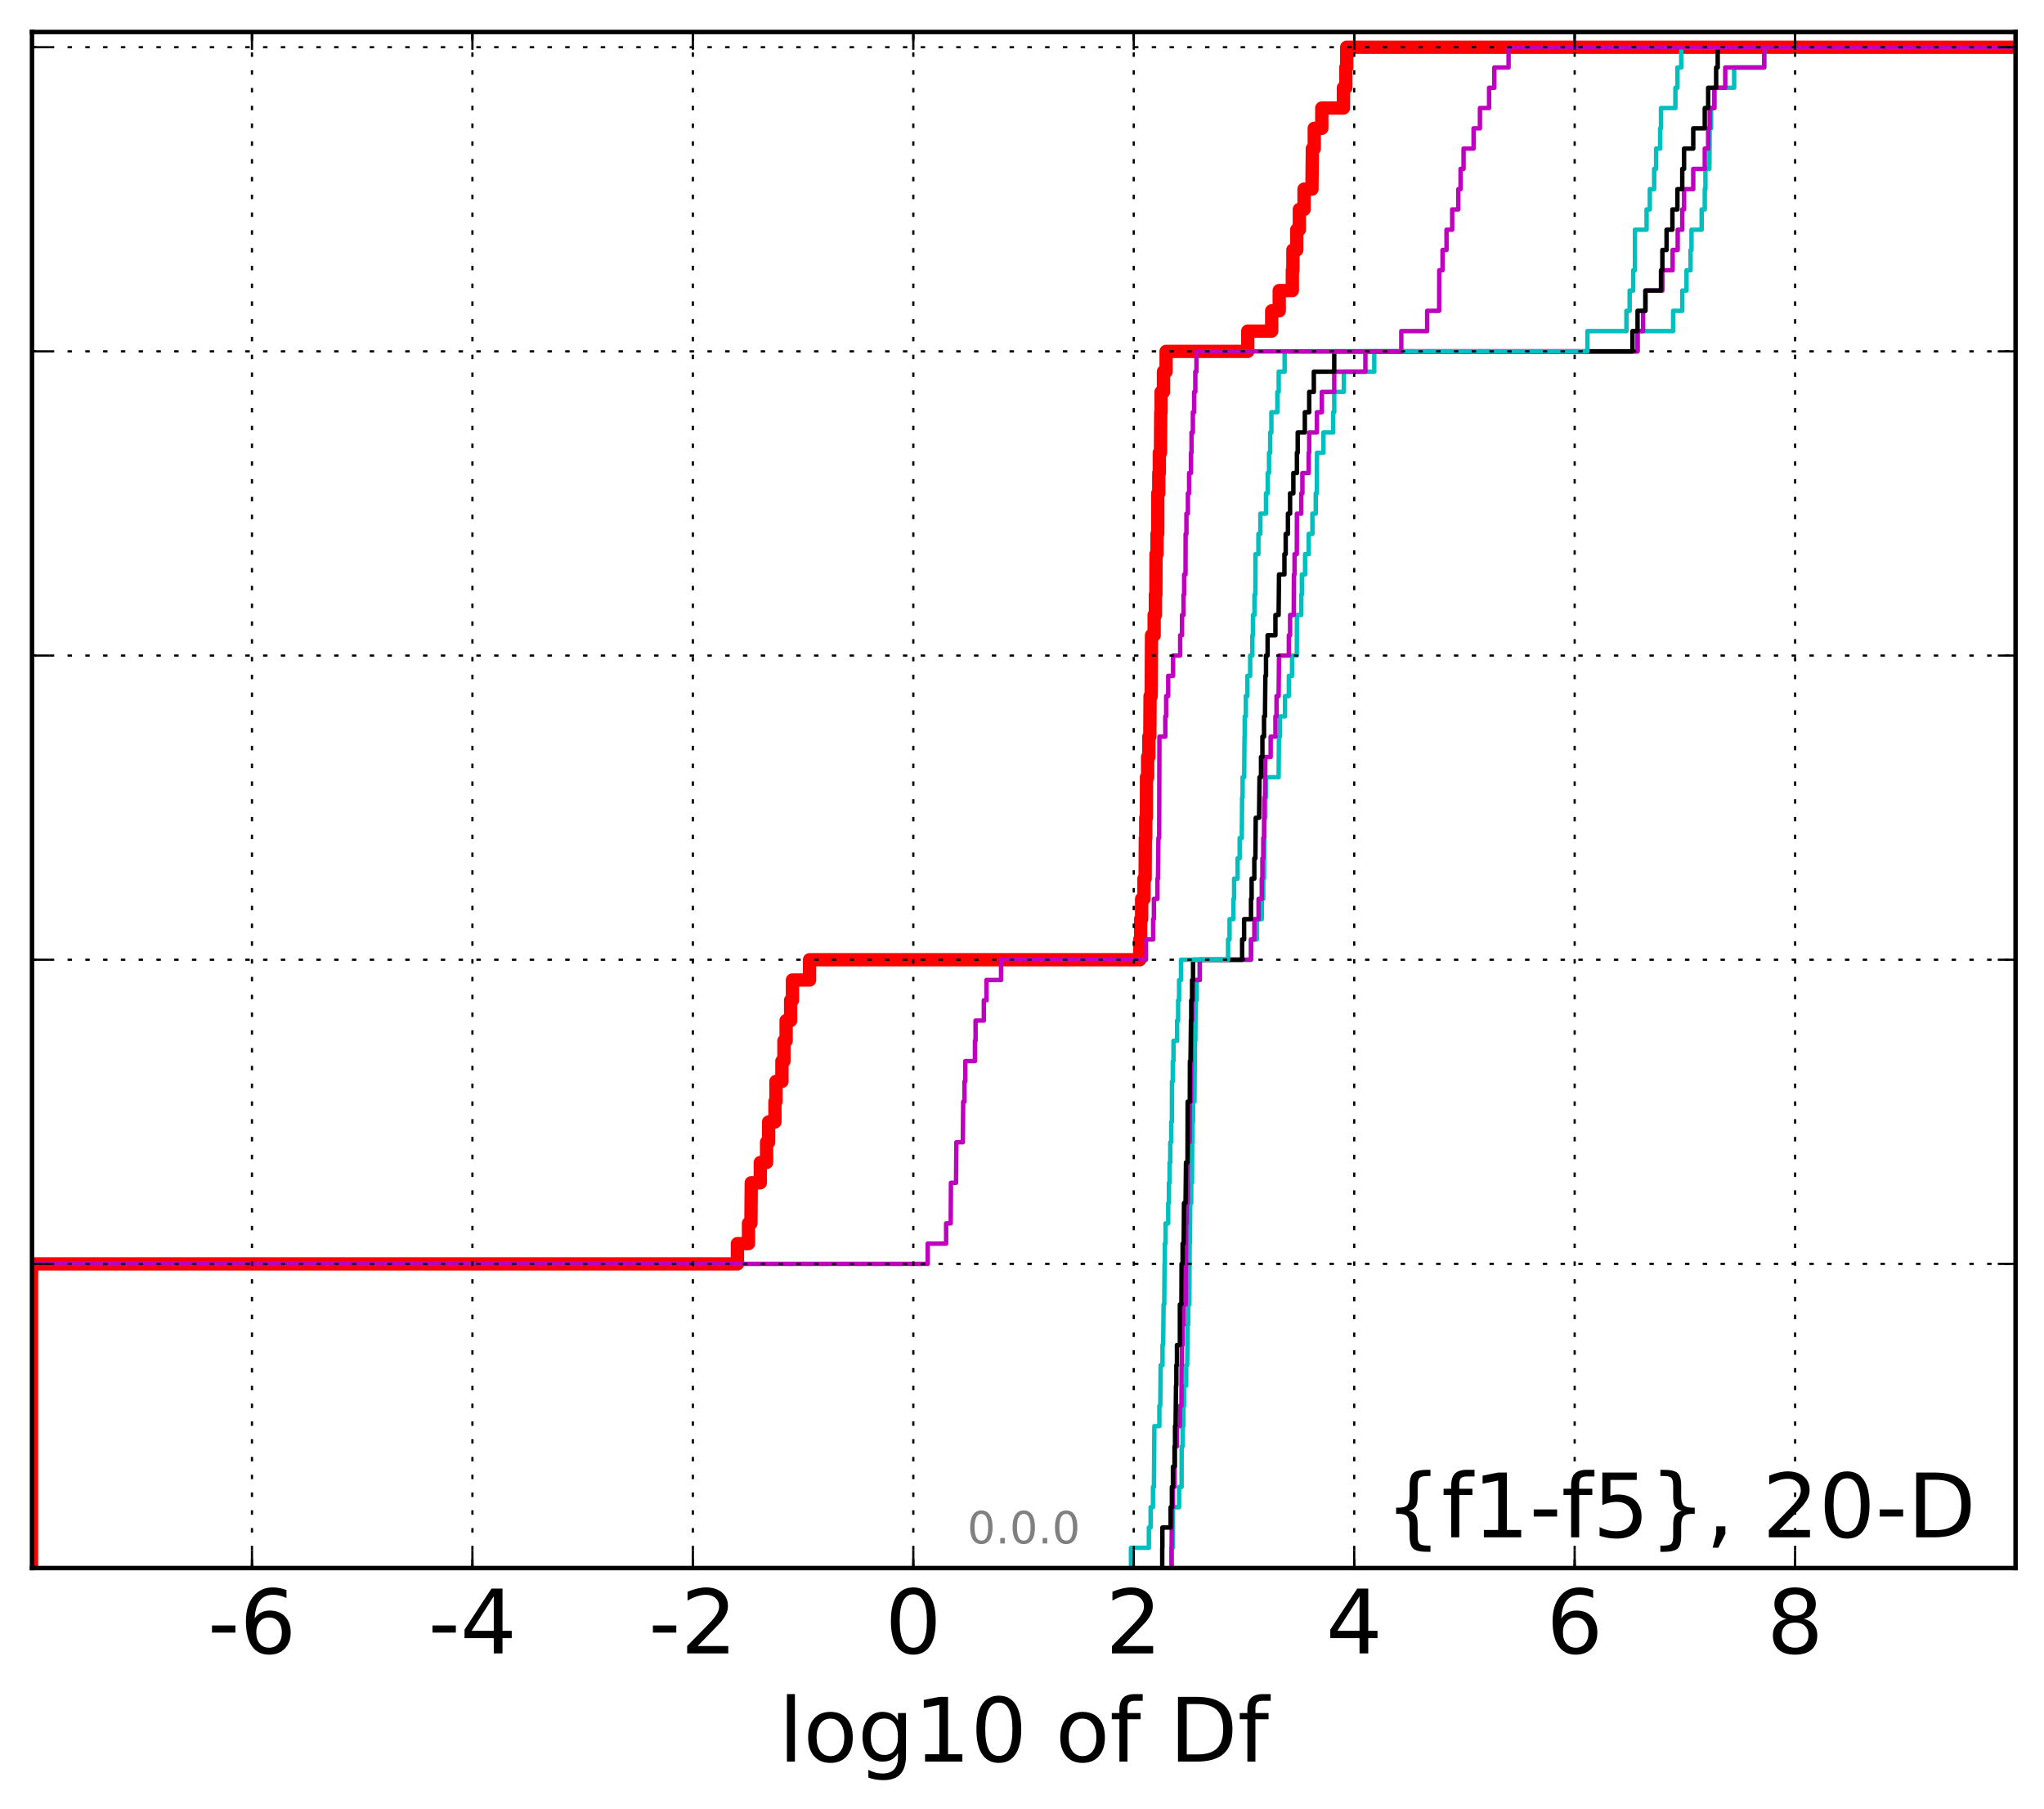 <?xml version="1.0" encoding="utf-8" standalone="no"?>
<!DOCTYPE svg PUBLIC "-//W3C//DTD SVG 1.1//EN"
  "http://www.w3.org/Graphics/SVG/1.1/DTD/svg11.dtd">
<!-- Created with matplotlib (http://matplotlib.org/) -->
<svg height="407pt" version="1.1" viewBox="0 0 460 407" width="460pt" xmlns="http://www.w3.org/2000/svg" xmlns:xlink="http://www.w3.org/1999/xlink">
 <defs>
  <style type="text/css">
*{stroke-linecap:butt;stroke-linejoin:round;stroke-miterlimit:100000;}
  </style>
 </defs>
 <g id="figure_1">
  <g id="patch_1">
   <path d="M 0 407.712 
L 460.8 407.712 
L 460.8 0 
L 0 0 
z
" style="fill:#ffffff;"/>
  </g>
  <g id="axes_1">
   <g id="patch_2">
    <path d="M 7.2 352.8 
L 453.6 352.8 
L 453.6 7.2 
L 7.2 7.2 
z
" style="fill:#ffffff;"/>
   </g>
   <g id="line2d_1">
    <path clip-path="url(#p6cb802694b)" d="M 7.093 352.8 
L 7.093 348.238 
L 7.093 348.238 
L 7.093 348.238 
L 7.093 343.675 
L 7.093 343.675 
L 7.093 343.675 
L 7.093 339.113 
L 7.093 339.113 
L 7.093 339.113 
L 7.093 334.55 
L 7.093 334.55 
L 7.093 334.55 
L 7.093 329.988 
L 7.093 329.988 
L 7.093 329.988 
L 7.093 325.426 
L 7.093 325.426 
L 7.093 325.426 
L 7.093 320.863 
L 7.093 320.863 
L 7.093 320.863 
L 7.093 316.301 
L 7.093 316.301 
L 7.093 316.301 
L 7.093 311.739 
L 7.093 311.739 
L 7.093 311.739 
L 7.093 307.176 
L 7.093 307.176 
L 7.093 307.176 
L 7.093 302.614 
L 7.093 302.614 
L 7.093 302.614 
L 7.093 298.051 
L 7.093 298.051 
L 7.093 298.051 
L 7.093 293.489 
L 7.093 293.489 
L 7.093 293.489 
L 7.093 288.927 
L 7.093 288.927 
L 7.093 288.927 
L 7.093 284.364 
L 165.955 284.364 
L 165.955 279.802 
L 168.444 279.802 
L 168.444 275.24 
L 168.995 275.24 
L 169.068 266.115 
L 171.102 266.115 
L 171.102 261.552 
L 172.517 261.552 
L 172.517 256.99 
L 172.977 256.99 
L 172.977 252.428 
L 174.401 252.428 
L 174.401 247.865 
L 174.628 247.865 
L 174.628 243.303 
L 175.971 243.303 
L 175.971 238.741 
L 176.425 238.741 
L 176.425 234.178 
L 176.915 234.178 
L 176.915 229.616 
L 177.926 229.616 
L 177.926 225.053 
L 178.34 225.053 
L 178.34 220.491 
L 182.19 220.491 
L 182.19 215.929 
L 256.507 215.929 
L 256.507 211.366 
L 256.698 211.366 
L 256.698 206.804 
L 256.922 206.804 
L 256.922 202.242 
L 257.451 202.242 
L 257.451 197.679 
L 257.706 197.679 
L 257.753 188.554 
L 257.846 188.554 
L 257.846 183.992 
L 258.001 183.992 
L 258.017 174.867 
L 258.274 174.867 
L 258.274 170.305 
L 258.543 170.305 
L 258.543 165.743 
L 258.766 165.743 
L 258.819 156.618 
L 259.079 156.618 
L 259.15 142.931 
L 259.738 142.931 
L 259.738 138.368 
L 260.014 138.368 
L 260.014 133.806 
L 260.131 133.806 
L 260.162 124.681 
L 260.383 124.681 
L 260.383 120.119 
L 260.55 120.119 
L 260.556 110.994 
L 260.78 110.994 
L 260.78 106.432 
L 260.902 106.432 
L 260.902 101.869 
L 261.163 101.869 
L 261.218 92.745 
L 261.296 92.745 
L 261.296 88.182 
L 261.834 88.182 
L 261.834 83.62 
L 262.431 83.62 
L 262.431 79.057 
L 280.806 79.057 
L 280.806 74.495 
L 286.194 74.495 
L 286.194 69.933 
L 287.887 69.933 
L 287.887 65.37 
L 290.838 65.37 
L 290.838 60.808 
L 290.965 60.808 
L 290.965 56.246 
L 291.84 56.246 
L 291.84 51.683 
L 292.416 51.683 
L 292.416 47.121 
L 293.476 47.121 
L 293.476 42.558 
L 295.249 42.558 
L 295.349 33.434 
L 295.768 33.434 
L 295.768 28.871 
L 297.468 28.871 
L 297.468 24.309 
L 302.331 24.309 
L 302.331 19.747 
L 302.877 19.747 
L 302.877 15.184 
L 303.078 15.184 
L 303.078 10.622 
L 303.078 10.622 
L 453.6 10.622 
L 453.6 10.622 
" style="fill:none;stroke:#ff0000;stroke-linecap:square;stroke-width:3.0;"/>
   </g>
   <g id="line2d_2">
    <path clip-path="url(#p6cb802694b)" d="M 263.671 352.8 
L 263.671 348.238 
L 263.936 348.238 
L 263.969 339.113 
L 265.351 339.113 
L 265.351 334.55 
L 265.911 334.55 
L 265.93 325.426 
L 266.149 325.426 
L 266.149 320.863 
L 266.33 320.863 
L 266.33 316.301 
L 266.469 316.301 
L 266.469 311.739 
L 266.956 311.739 
L 266.956 307.176 
L 267.178 307.176 
L 267.264 298.051 
L 267.421 298.051 
L 267.421 293.489 
L 267.659 293.489 
L 267.727 279.802 
L 267.796 279.802 
L 267.862 270.677 
L 268.089 270.677 
L 268.089 266.115 
L 268.266 266.115 
L 268.29 256.99 
L 268.378 256.99 
L 268.378 252.428 
L 268.493 252.428 
L 268.493 247.865 
L 268.814 247.865 
L 268.91 234.178 
L 269.01 234.178 
L 269.083 225.053 
L 269.316 225.053 
L 269.316 220.491 
L 270.007 220.491 
L 270.007 215.929 
L 281.538 215.929 
L 281.538 211.366 
L 282.848 211.366 
L 282.848 206.804 
L 283.964 206.804 
L 283.964 202.242 
L 284.299 202.242 
L 284.299 197.679 
L 284.469 197.679 
L 284.534 183.992 
L 284.775 183.992 
L 284.775 179.43 
L 284.904 179.43 
L 284.904 174.867 
L 287.751 174.867 
L 287.831 165.743 
L 288.061 165.743 
L 288.061 161.18 
L 289.188 161.18 
L 289.188 156.618 
L 290.053 156.618 
L 290.053 152.055 
L 290.778 152.055 
L 290.778 147.493 
L 291.843 147.493 
L 291.869 138.368 
L 292.853 138.368 
L 292.853 133.806 
L 292.988 133.806 
L 292.988 129.244 
L 293.707 129.244 
L 293.707 124.681 
L 294.521 124.681 
L 294.521 120.119 
L 295.36 120.119 
L 295.36 115.556 
L 296.11 115.556 
L 296.11 110.994 
L 296.361 110.994 
L 296.39 101.869 
L 297.839 101.869 
L 297.839 97.307 
L 300.027 97.307 
L 300.027 92.745 
L 300.27 92.745 
L 300.27 88.182 
L 302.437 88.182 
L 302.437 83.62 
L 309.277 83.62 
L 309.277 79.057 
L 368.528 79.057 
L 368.528 74.495 
L 376.537 74.495 
L 376.537 69.933 
L 378.592 69.933 
L 378.592 65.37 
L 379.548 65.37 
L 379.548 60.808 
L 380.457 60.808 
L 380.457 56.246 
L 380.669 56.246 
L 380.669 51.683 
L 382.958 51.683 
L 382.958 47.121 
L 383.654 47.121 
L 383.654 42.558 
L 383.804 42.558 
L 383.804 37.996 
L 384.698 37.996 
L 384.768 28.871 
L 385.079 28.871 
L 385.079 24.309 
L 385.814 24.309 
L 385.814 19.747 
L 390.267 19.747 
L 390.267 15.184 
L 397.032 15.184 
L 397.032 10.622 
L 397.032 10.622 
L 453.6 10.622 
L 453.6 10.622 
" style="fill:none;stroke:#00bfbf;stroke-linecap:square;"/>
   </g>
   <g id="line2d_3">
    <path clip-path="url(#p6cb802694b)" d="M 263.649 352.8 
L 263.649 348.238 
L 263.649 348.238 
L 263.649 348.238 
L 263.671 348.238 
L 263.731 339.113 
L 263.969 339.113 
L 263.969 334.55 
L 264.325 334.55 
L 264.325 329.988 
L 264.437 329.988 
L 264.437 325.426 
L 264.873 325.426 
L 264.873 320.863 
L 265.527 320.863 
L 265.527 316.301 
L 265.877 316.301 
L 265.911 307.176 
L 265.991 307.176 
L 265.991 302.614 
L 266.149 302.614 
L 266.149 298.051 
L 266.385 298.051 
L 266.385 293.489 
L 266.854 293.489 
L 266.938 275.24 
L 267.079 275.24 
L 267.079 270.677 
L 267.26 270.677 
L 267.365 256.99 
L 267.727 256.99 
L 267.762 247.865 
L 268.025 247.865 
L 268.124 229.616 
L 268.281 229.616 
L 268.281 225.053 
L 268.493 225.053 
L 268.493 220.491 
L 270.007 220.491 
L 270.007 215.929 
L 281.538 215.929 
L 281.538 211.366 
L 282.284 211.366 
L 282.284 206.804 
L 283.242 206.804 
L 283.242 202.242 
L 283.964 202.242 
L 283.964 197.679 
L 284.104 197.679 
L 284.104 193.117 
L 284.299 193.117 
L 284.299 188.554 
L 284.469 188.554 
L 284.534 179.43 
L 284.678 179.43 
L 284.775 170.305 
L 285.962 170.305 
L 285.962 165.743 
L 287.033 165.743 
L 287.033 161.18 
L 287.283 161.18 
L 287.283 156.618 
L 287.751 156.618 
L 287.844 147.493 
L 290.053 147.493 
L 290.053 142.931 
L 290.333 142.931 
L 290.333 138.368 
L 291.148 138.368 
L 291.199 129.244 
L 291.338 129.244 
L 291.338 124.681 
L 291.843 124.681 
L 291.869 115.556 
L 292.853 115.556 
L 292.853 110.994 
L 293.105 110.994 
L 293.105 106.432 
L 294.521 106.432 
L 294.521 101.869 
L 294.636 101.869 
L 294.636 97.307 
L 296.361 97.307 
L 296.361 92.745 
L 297.482 92.745 
L 297.482 88.182 
L 300.27 88.182 
L 300.27 83.62 
L 307.281 83.62 
L 307.281 79.057 
L 368.528 79.057 
L 368.528 74.495 
L 369.778 74.495 
L 369.778 69.933 
L 370.301 69.933 
L 370.301 65.37 
L 374.116 65.37 
L 374.116 60.808 
L 376.422 60.808 
L 376.422 56.246 
L 377.559 56.246 
L 377.559 51.683 
L 378.592 51.683 
L 378.592 47.121 
L 379.002 47.121 
L 379.002 42.558 
L 381.064 42.558 
L 381.064 37.996 
L 383.654 37.996 
L 383.654 33.434 
L 384.419 33.434 
L 384.419 28.871 
L 384.768 28.871 
L 384.768 24.309 
L 385.814 24.309 
L 385.814 19.747 
L 388.262 19.747 
L 388.262 15.184 
L 397.032 15.184 
L 397.032 10.622 
L 397.032 10.622 
L 453.6 10.622 
L 453.6 10.622 
" style="fill:none;stroke:#bf00bf;stroke-linecap:square;"/>
   </g>
   <g id="line2d_4">
    <path clip-path="url(#p6cb802694b)" d="M 261.559 352.8 
L 261.559 348.238 
L 261.559 348.238 
L 261.559 348.238 
L 261.594 348.238 
L 261.594 343.675 
L 263.449 343.675 
L 263.449 339.113 
L 263.731 339.113 
L 263.731 334.55 
L 263.969 334.55 
L 263.969 329.988 
L 264.325 329.988 
L 264.325 325.426 
L 264.437 325.426 
L 264.437 320.863 
L 264.559 320.863 
L 264.663 311.739 
L 264.74 311.739 
L 264.74 307.176 
L 264.873 307.176 
L 264.873 302.614 
L 265.527 302.614 
L 265.528 293.489 
L 265.877 293.489 
L 265.911 284.364 
L 266.149 284.364 
L 266.149 279.802 
L 266.385 279.802 
L 266.46 270.677 
L 266.805 270.677 
L 266.905 261.552 
L 267.249 261.552 
L 267.284 247.865 
L 267.762 247.865 
L 267.785 238.741 
L 267.923 238.741 
L 268.025 229.616 
L 268.089 229.616 
L 268.089 225.053 
L 268.281 225.053 
L 268.281 220.491 
L 268.493 220.491 
L 268.493 215.929 
L 279.537 215.929 
L 279.537 211.366 
L 279.984 211.366 
L 279.984 206.804 
L 281.538 206.804 
L 281.538 202.242 
L 281.676 202.242 
L 281.676 197.679 
L 282.284 197.679 
L 282.284 193.117 
L 282.523 193.117 
L 282.6 183.992 
L 283.351 183.992 
L 283.451 174.867 
L 283.789 174.867 
L 283.789 170.305 
L 284.104 170.305 
L 284.104 165.743 
L 284.469 165.743 
L 284.469 161.18 
L 284.678 161.18 
L 284.775 152.055 
L 284.915 152.055 
L 284.915 147.493 
L 285.273 147.493 
L 285.273 142.931 
L 287.033 142.931 
L 287.033 138.368 
L 287.751 138.368 
L 287.844 129.244 
L 289.059 129.244 
L 289.059 124.681 
L 289.346 124.681 
L 289.346 120.119 
L 289.851 120.119 
L 289.851 115.556 
L 290.333 115.556 
L 290.333 110.994 
L 291.067 110.994 
L 291.067 106.432 
L 291.869 106.432 
L 291.869 101.869 
L 292.049 101.869 
L 292.049 97.307 
L 293.654 97.307 
L 293.654 92.745 
L 294.636 92.745 
L 294.636 88.182 
L 295.676 88.182 
L 295.676 83.62 
L 300.27 83.62 
L 300.27 79.057 
L 367.387 79.057 
L 367.387 74.495 
L 368.528 74.495 
L 368.528 69.933 
L 370.301 69.933 
L 370.301 65.37 
L 373.811 65.37 
L 373.811 60.808 
L 374.116 60.808 
L 374.116 56.246 
L 375.06 56.246 
L 375.06 51.683 
L 376.375 51.683 
L 376.375 47.121 
L 377.497 47.121 
L 377.497 42.558 
L 378.592 42.558 
L 378.592 37.996 
L 378.997 37.996 
L 378.997 33.434 
L 381.064 33.434 
L 381.064 28.871 
L 383.654 28.871 
L 383.654 24.309 
L 384.419 24.309 
L 384.419 19.747 
L 386.217 19.747 
L 386.217 15.184 
L 386.569 15.184 
L 386.569 10.622 
L 386.569 10.622 
L 453.6 10.622 
L 453.6 10.622 
" style="fill:none;stroke:#000000;stroke-linecap:square;"/>
   </g>
   <g id="line2d_5">
    <path clip-path="url(#p6cb802694b)" d="M 254.527 352.8 
L 254.527 348.238 
L 258.55 348.238 
L 258.55 343.675 
L 258.95 343.675 
L 258.95 339.113 
L 259.474 339.113 
L 259.474 334.55 
L 259.686 334.55 
L 259.792 320.863 
L 260.916 320.863 
L 260.916 316.301 
L 261.125 316.301 
L 261.207 307.176 
L 261.618 307.176 
L 261.618 302.614 
L 261.767 302.614 
L 261.868 293.489 
L 262.009 293.489 
L 262.086 284.364 
L 262.143 284.364 
L 262.143 279.802 
L 262.309 279.802 
L 262.309 275.24 
L 262.905 275.24 
L 262.905 270.677 
L 263.072 270.677 
L 263.072 266.115 
L 263.215 266.115 
L 263.215 261.552 
L 263.369 261.552 
L 263.369 256.99 
L 263.584 256.99 
L 263.584 252.428 
L 263.736 252.428 
L 263.754 243.303 
L 263.936 243.303 
L 263.936 238.741 
L 264.094 238.741 
L 264.094 234.178 
L 264.904 234.178 
L 264.904 229.616 
L 265.136 229.616 
L 265.136 225.053 
L 265.352 225.053 
L 265.352 220.491 
L 265.782 220.491 
L 265.782 215.929 
L 276.37 215.929 
L 276.37 211.366 
L 276.706 211.366 
L 276.706 206.804 
L 277.571 206.804 
L 277.571 202.242 
L 277.736 202.242 
L 277.736 197.679 
L 278.515 197.679 
L 278.515 193.117 
L 278.985 193.117 
L 278.985 188.554 
L 279.463 188.554 
L 279.537 179.43 
L 279.643 179.43 
L 279.643 174.867 
L 279.999 174.867 
L 280.074 165.743 
L 280.122 165.743 
L 280.122 161.18 
L 280.369 161.18 
L 280.369 156.618 
L 280.722 156.618 
L 280.722 152.055 
L 281.353 152.055 
L 281.353 147.493 
L 281.839 147.493 
L 281.839 142.931 
L 281.981 142.931 
L 281.981 138.368 
L 282.317 138.368 
L 282.317 133.806 
L 282.523 133.806 
L 282.546 124.681 
L 283.205 124.681 
L 283.205 120.119 
L 283.645 120.119 
L 283.645 115.556 
L 284.915 115.556 
L 284.915 110.994 
L 285.292 110.994 
L 285.292 106.432 
L 285.587 106.432 
L 285.587 101.869 
L 285.855 101.869 
L 285.855 97.307 
L 286.125 97.307 
L 286.125 92.745 
L 287.468 92.745 
L 287.468 88.182 
L 287.77 88.182 
L 287.77 83.62 
L 289.104 83.62 
L 289.104 79.057 
L 357.249 79.057 
L 357.249 74.495 
L 366.025 74.495 
L 366.025 69.933 
L 366.751 69.933 
L 366.751 65.37 
L 367.555 65.37 
L 367.555 60.808 
L 367.94 60.808 
L 367.944 51.683 
L 370.56 51.683 
L 370.56 47.121 
L 371.285 47.121 
L 371.285 42.558 
L 372.268 42.558 
L 372.268 37.996 
L 372.705 37.996 
L 372.705 33.434 
L 373.611 33.434 
L 373.611 28.871 
L 373.811 28.871 
L 373.811 24.309 
L 377.048 24.309 
L 377.048 19.747 
L 377.509 19.747 
L 377.509 15.184 
L 378.363 15.184 
L 378.363 10.622 
L 378.363 10.622 
L 453.6 10.622 
L 453.6 10.622 
" style="fill:none;stroke:#00bfbf;stroke-linecap:square;"/>
   </g>
   <g id="line2d_6">
    <path clip-path="url(#p6cb802694b)" d="M 7.093 352.8 
L 7.093 348.238 
L 7.093 348.238 
L 7.093 348.238 
L 7.093 343.675 
L 7.093 343.675 
L 7.093 343.675 
L 7.093 339.113 
L 7.093 339.113 
L 7.093 339.113 
L 7.093 334.55 
L 7.093 334.55 
L 7.093 334.55 
L 7.093 329.988 
L 7.093 329.988 
L 7.093 329.988 
L 7.093 325.426 
L 7.093 325.426 
L 7.093 325.426 
L 7.093 320.863 
L 7.093 320.863 
L 7.093 320.863 
L 7.093 316.301 
L 7.093 316.301 
L 7.093 316.301 
L 7.093 311.739 
L 7.093 311.739 
L 7.093 311.739 
L 7.093 307.176 
L 7.093 307.176 
L 7.093 307.176 
L 7.093 302.614 
L 7.093 302.614 
L 7.093 302.614 
L 7.093 298.051 
L 7.093 298.051 
L 7.093 298.051 
L 7.093 293.489 
L 7.093 293.489 
L 7.093 293.489 
L 7.093 288.927 
L 7.093 288.927 
L 7.093 288.927 
L 7.093 284.364 
L 208.776 284.364 
L 208.776 279.802 
L 212.926 279.802 
L 212.926 275.24 
L 213.957 275.24 
L 214.007 266.115 
L 215.154 266.115 
L 215.23 256.99 
L 216.683 256.99 
L 216.766 247.865 
L 217.059 247.865 
L 217.059 243.303 
L 217.244 243.303 
L 217.244 238.741 
L 219.412 238.741 
L 219.412 234.178 
L 219.553 234.178 
L 219.553 229.616 
L 221.41 229.616 
L 221.41 225.053 
L 222.001 225.053 
L 222.001 220.491 
L 225.287 220.491 
L 225.287 215.929 
L 257.899 215.929 
L 257.899 211.366 
L 259.516 211.366 
L 259.516 206.804 
L 259.688 206.804 
L 259.688 202.242 
L 260.482 202.242 
L 260.482 197.679 
L 260.606 197.679 
L 260.704 188.554 
L 260.872 188.554 
L 260.929 165.743 
L 262.253 165.743 
L 262.253 161.18 
L 262.449 161.18 
L 262.449 156.618 
L 262.905 156.618 
L 262.905 152.055 
L 264.001 152.055 
L 264.001 147.493 
L 265.596 147.493 
L 265.596 142.931 
L 266.012 142.931 
L 266.012 138.368 
L 266.356 138.368 
L 266.356 133.806 
L 266.493 133.806 
L 266.493 129.244 
L 266.8 129.244 
L 266.823 120.119 
L 267.008 120.119 
L 267.008 115.556 
L 267.334 115.556 
L 267.334 110.994 
L 267.611 110.994 
L 267.611 106.432 
L 268.028 106.432 
L 268.028 101.869 
L 268.156 101.869 
L 268.156 97.307 
L 268.453 97.307 
L 268.453 92.745 
L 268.739 92.745 
L 268.739 88.182 
L 269.007 88.182 
L 269.007 83.62 
L 269.262 83.62 
L 269.262 79.057 
L 315.36 79.057 
L 315.36 74.495 
L 321.185 74.495 
L 321.185 69.933 
L 323.879 69.933 
L 323.903 60.808 
L 324.643 60.808 
L 324.643 56.246 
L 325.541 56.246 
L 325.541 51.683 
L 326.815 51.683 
L 326.815 47.121 
L 328.192 47.121 
L 328.192 42.558 
L 328.701 42.558 
L 328.701 37.996 
L 329.374 37.996 
L 329.374 33.434 
L 331.628 33.434 
L 331.628 28.871 
L 333.057 28.871 
L 333.057 24.309 
L 335.116 24.309 
L 335.116 19.747 
L 336.3 19.747 
L 336.3 15.184 
L 339.503 15.184 
L 339.503 10.622 
L 339.503 10.622 
L 453.6 10.622 
L 453.6 10.622 
" style="fill:none;stroke:#bf00bf;stroke-linecap:square;"/>
   </g>
   <g id="patch_3">
    <path d="M 7.2 7.2 
L 453.6 7.2 
" style="fill:none;stroke:#000000;stroke-linecap:square;stroke-linejoin:miter;"/>
   </g>
   <g id="patch_4">
    <path d="M 453.6 352.8 
L 453.6 7.2 
" style="fill:none;stroke:#000000;stroke-linecap:square;stroke-linejoin:miter;"/>
   </g>
   <g id="patch_5">
    <path d="M 7.2 352.8 
L 453.6 352.8 
" style="fill:none;stroke:#000000;stroke-linecap:square;stroke-linejoin:miter;"/>
   </g>
   <g id="patch_6">
    <path d="M 7.2 352.8 
L 7.2 7.2 
" style="fill:none;stroke:#000000;stroke-linecap:square;stroke-linejoin:miter;"/>
   </g>
   <g id="matplotlib.axis_1">
    <g id="xtick_1"/>
    <g id="xtick_2">
     <g id="line2d_7">
      <path clip-path="url(#p6cb802694b)" d="M 56.705 352.8 
L 56.705 7.2 
" style="fill:none;stroke:#000000;stroke-dasharray:1,3;stroke-dashoffset:0.0;stroke-width:0.5;"/>
     </g>
     <g id="line2d_8">
      <defs>
       <path d="M 0 0 
L 0 -4 
" id="m5e9797d0f4" style="stroke:#000000;stroke-width:0.5;"/>
      </defs>
      <g>
       <use style="stroke:#000000;stroke-width:0.5;" x="56.705" xlink:href="#m5e9797d0f4" y="352.8"/>
      </g>
     </g>
     <g id="line2d_9">
      <defs>
       <path d="M 0 0 
L 0 4 
" id="m478d1f217b" style="stroke:#000000;stroke-width:0.5;"/>
      </defs>
      <g>
       <use style="stroke:#000000;stroke-width:0.5;" x="56.705" xlink:href="#m478d1f217b" y="7.2"/>
      </g>
     </g>
     <g id="text_1">
      <!-- -6 -->
      <defs>
       <path d="M 33.016 40.375 
Q 26.375 40.375 22.484 35.828 
Q 18.609 31.297 18.609 23.391 
Q 18.609 15.531 22.484 10.953 
Q 26.375 6.391 33.016 6.391 
Q 39.656 6.391 43.531 10.953 
Q 47.406 15.531 47.406 23.391 
Q 47.406 31.297 43.531 35.828 
Q 39.656 40.375 33.016 40.375 
M 52.594 71.297 
L 52.594 62.312 
Q 48.875 64.062 45.094 64.984 
Q 41.312 65.922 37.594 65.922 
Q 27.828 65.922 22.672 59.328 
Q 17.531 52.734 16.797 39.406 
Q 19.672 43.656 24.016 45.922 
Q 28.375 48.188 33.594 48.188 
Q 44.578 48.188 50.953 41.516 
Q 57.328 34.859 57.328 23.391 
Q 57.328 12.156 50.688 5.359 
Q 44.047 -1.422 33.016 -1.422 
Q 20.359 -1.422 13.672 8.266 
Q 6.984 17.969 6.984 36.375 
Q 6.984 53.656 15.188 63.938 
Q 23.391 74.219 37.203 74.219 
Q 40.922 74.219 44.703 73.484 
Q 48.484 72.75 52.594 71.297 
" id="BitstreamVeraSans-Roman-36"/>
       <path d="M 4.891 31.391 
L 31.203 31.391 
L 31.203 23.391 
L 4.891 23.391 
z
" id="BitstreamVeraSans-Roman-2d"/>
      </defs>
      <g transform="translate(46.734 371.997)scale(0.2 -0.2)">
       <use xlink:href="#BitstreamVeraSans-Roman-2d"/>
       <use x="36.084" xlink:href="#BitstreamVeraSans-Roman-36"/>
      </g>
     </g>
    </g>
    <g id="xtick_3">
     <g id="line2d_10">
      <path clip-path="url(#p6cb802694b)" d="M 106.317 352.8 
L 106.317 7.2 
" style="fill:none;stroke:#000000;stroke-dasharray:1,3;stroke-dashoffset:0.0;stroke-width:0.5;"/>
     </g>
     <g id="line2d_11">
      <g>
       <use style="stroke:#000000;stroke-width:0.5;" x="106.317" xlink:href="#m5e9797d0f4" y="352.8"/>
      </g>
     </g>
     <g id="line2d_12">
      <g>
       <use style="stroke:#000000;stroke-width:0.5;" x="106.317" xlink:href="#m478d1f217b" y="7.2"/>
      </g>
     </g>
     <g id="text_2">
      <!-- -4 -->
      <defs>
       <path d="M 37.797 64.312 
L 12.891 25.391 
L 37.797 25.391 
z
M 35.203 72.906 
L 47.609 72.906 
L 47.609 25.391 
L 58.016 25.391 
L 58.016 17.188 
L 47.609 17.188 
L 47.609 0 
L 37.797 0 
L 37.797 17.188 
L 4.891 17.188 
L 4.891 26.703 
z
" id="BitstreamVeraSans-Roman-34"/>
      </defs>
      <g transform="translate(96.346 371.997)scale(0.2 -0.2)">
       <use xlink:href="#BitstreamVeraSans-Roman-2d"/>
       <use x="36.084" xlink:href="#BitstreamVeraSans-Roman-34"/>
      </g>
     </g>
    </g>
    <g id="xtick_4">
     <g id="line2d_13">
      <path clip-path="url(#p6cb802694b)" d="M 155.929 352.8 
L 155.929 7.2 
" style="fill:none;stroke:#000000;stroke-dasharray:1,3;stroke-dashoffset:0.0;stroke-width:0.5;"/>
     </g>
     <g id="line2d_14">
      <g>
       <use style="stroke:#000000;stroke-width:0.5;" x="155.929" xlink:href="#m5e9797d0f4" y="352.8"/>
      </g>
     </g>
     <g id="line2d_15">
      <g>
       <use style="stroke:#000000;stroke-width:0.5;" x="155.929" xlink:href="#m478d1f217b" y="7.2"/>
      </g>
     </g>
     <g id="text_3">
      <!-- -2 -->
      <defs>
       <path d="M 19.188 8.297 
L 53.609 8.297 
L 53.609 0 
L 7.328 0 
L 7.328 8.297 
Q 12.938 14.109 22.625 23.891 
Q 32.328 33.688 34.812 36.531 
Q 39.547 41.844 41.422 45.531 
Q 43.312 49.219 43.312 52.781 
Q 43.312 58.594 39.234 62.25 
Q 35.156 65.922 28.609 65.922 
Q 23.969 65.922 18.812 64.312 
Q 13.672 62.703 7.812 59.422 
L 7.812 69.391 
Q 13.766 71.781 18.938 73 
Q 24.125 74.219 28.422 74.219 
Q 39.75 74.219 46.484 68.547 
Q 53.219 62.891 53.219 53.422 
Q 53.219 48.922 51.531 44.891 
Q 49.859 40.875 45.406 35.406 
Q 44.188 33.984 37.641 27.219 
Q 31.109 20.453 19.188 8.297 
" id="BitstreamVeraSans-Roman-32"/>
      </defs>
      <g transform="translate(145.958 371.997)scale(0.2 -0.2)">
       <use xlink:href="#BitstreamVeraSans-Roman-2d"/>
       <use x="36.084" xlink:href="#BitstreamVeraSans-Roman-32"/>
      </g>
     </g>
    </g>
    <g id="xtick_5">
     <g id="line2d_16">
      <path clip-path="url(#p6cb802694b)" d="M 205.54 352.8 
L 205.54 7.2 
" style="fill:none;stroke:#000000;stroke-dasharray:1,3;stroke-dashoffset:0.0;stroke-width:0.5;"/>
     </g>
     <g id="line2d_17">
      <g>
       <use style="stroke:#000000;stroke-width:0.5;" x="205.54" xlink:href="#m5e9797d0f4" y="352.8"/>
      </g>
     </g>
     <g id="line2d_18">
      <g>
       <use style="stroke:#000000;stroke-width:0.5;" x="205.54" xlink:href="#m478d1f217b" y="7.2"/>
      </g>
     </g>
     <g id="text_4">
      <!-- 0 -->
      <defs>
       <path d="M 31.781 66.406 
Q 24.172 66.406 20.328 58.906 
Q 16.5 51.422 16.5 36.375 
Q 16.5 21.391 20.328 13.891 
Q 24.172 6.391 31.781 6.391 
Q 39.453 6.391 43.281 13.891 
Q 47.125 21.391 47.125 36.375 
Q 47.125 51.422 43.281 58.906 
Q 39.453 66.406 31.781 66.406 
M 31.781 74.219 
Q 44.047 74.219 50.516 64.516 
Q 56.984 54.828 56.984 36.375 
Q 56.984 17.969 50.516 8.266 
Q 44.047 -1.422 31.781 -1.422 
Q 19.531 -1.422 13.062 8.266 
Q 6.594 17.969 6.594 36.375 
Q 6.594 54.828 13.062 64.516 
Q 19.531 74.219 31.781 74.219 
" id="BitstreamVeraSans-Roman-30"/>
      </defs>
      <g transform="translate(199.178 371.997)scale(0.2 -0.2)">
       <use xlink:href="#BitstreamVeraSans-Roman-30"/>
      </g>
     </g>
    </g>
    <g id="xtick_6">
     <g id="line2d_19">
      <path clip-path="url(#p6cb802694b)" d="M 255.152 352.8 
L 255.152 7.2 
" style="fill:none;stroke:#000000;stroke-dasharray:1,3;stroke-dashoffset:0.0;stroke-width:0.5;"/>
     </g>
     <g id="line2d_20">
      <g>
       <use style="stroke:#000000;stroke-width:0.5;" x="255.152" xlink:href="#m5e9797d0f4" y="352.8"/>
      </g>
     </g>
     <g id="line2d_21">
      <g>
       <use style="stroke:#000000;stroke-width:0.5;" x="255.152" xlink:href="#m478d1f217b" y="7.2"/>
      </g>
     </g>
     <g id="text_5">
      <!-- 2 -->
      <g transform="translate(248.79 371.997)scale(0.2 -0.2)">
       <use xlink:href="#BitstreamVeraSans-Roman-32"/>
      </g>
     </g>
    </g>
    <g id="xtick_7">
     <g id="line2d_22">
      <path clip-path="url(#p6cb802694b)" d="M 304.764 352.8 
L 304.764 7.2 
" style="fill:none;stroke:#000000;stroke-dasharray:1,3;stroke-dashoffset:0.0;stroke-width:0.5;"/>
     </g>
     <g id="line2d_23">
      <g>
       <use style="stroke:#000000;stroke-width:0.5;" x="304.764" xlink:href="#m5e9797d0f4" y="352.8"/>
      </g>
     </g>
     <g id="line2d_24">
      <g>
       <use style="stroke:#000000;stroke-width:0.5;" x="304.764" xlink:href="#m478d1f217b" y="7.2"/>
      </g>
     </g>
     <g id="text_6">
      <!-- 4 -->
      <g transform="translate(298.402 371.997)scale(0.2 -0.2)">
       <use xlink:href="#BitstreamVeraSans-Roman-34"/>
      </g>
     </g>
    </g>
    <g id="xtick_8">
     <g id="line2d_25">
      <path clip-path="url(#p6cb802694b)" d="M 354.376 352.8 
L 354.376 7.2 
" style="fill:none;stroke:#000000;stroke-dasharray:1,3;stroke-dashoffset:0.0;stroke-width:0.5;"/>
     </g>
     <g id="line2d_26">
      <g>
       <use style="stroke:#000000;stroke-width:0.5;" x="354.376" xlink:href="#m5e9797d0f4" y="352.8"/>
      </g>
     </g>
     <g id="line2d_27">
      <g>
       <use style="stroke:#000000;stroke-width:0.5;" x="354.376" xlink:href="#m478d1f217b" y="7.2"/>
      </g>
     </g>
     <g id="text_7">
      <!-- 6 -->
      <g transform="translate(348.014 371.997)scale(0.2 -0.2)">
       <use xlink:href="#BitstreamVeraSans-Roman-36"/>
      </g>
     </g>
    </g>
    <g id="xtick_9">
     <g id="line2d_28">
      <path clip-path="url(#p6cb802694b)" d="M 403.988 352.8 
L 403.988 7.2 
" style="fill:none;stroke:#000000;stroke-dasharray:1,3;stroke-dashoffset:0.0;stroke-width:0.5;"/>
     </g>
     <g id="line2d_29">
      <g>
       <use style="stroke:#000000;stroke-width:0.5;" x="403.988" xlink:href="#m5e9797d0f4" y="352.8"/>
      </g>
     </g>
     <g id="line2d_30">
      <g>
       <use style="stroke:#000000;stroke-width:0.5;" x="403.988" xlink:href="#m478d1f217b" y="7.2"/>
      </g>
     </g>
     <g id="text_8">
      <!-- 8 -->
      <defs>
       <path d="M 31.781 34.625 
Q 24.75 34.625 20.719 30.859 
Q 16.703 27.094 16.703 20.516 
Q 16.703 13.922 20.719 10.156 
Q 24.75 6.391 31.781 6.391 
Q 38.812 6.391 42.859 10.172 
Q 46.922 13.969 46.922 20.516 
Q 46.922 27.094 42.891 30.859 
Q 38.875 34.625 31.781 34.625 
M 21.922 38.812 
Q 15.578 40.375 12.031 44.719 
Q 8.5 49.078 8.5 55.328 
Q 8.5 64.062 14.719 69.141 
Q 20.953 74.219 31.781 74.219 
Q 42.672 74.219 48.875 69.141 
Q 55.078 64.062 55.078 55.328 
Q 55.078 49.078 51.531 44.719 
Q 48 40.375 41.703 38.812 
Q 48.828 37.156 52.797 32.312 
Q 56.781 27.484 56.781 20.516 
Q 56.781 9.906 50.312 4.234 
Q 43.844 -1.422 31.781 -1.422 
Q 19.734 -1.422 13.25 4.234 
Q 6.781 9.906 6.781 20.516 
Q 6.781 27.484 10.781 32.312 
Q 14.797 37.156 21.922 38.812 
M 18.312 54.391 
Q 18.312 48.734 21.844 45.562 
Q 25.391 42.391 31.781 42.391 
Q 38.141 42.391 41.719 45.562 
Q 45.312 48.734 45.312 54.391 
Q 45.312 60.062 41.719 63.234 
Q 38.141 66.406 31.781 66.406 
Q 25.391 66.406 21.844 63.234 
Q 18.312 60.062 18.312 54.391 
" id="BitstreamVeraSans-Roman-38"/>
      </defs>
      <g transform="translate(397.626 371.997)scale(0.2 -0.2)">
       <use xlink:href="#BitstreamVeraSans-Roman-38"/>
      </g>
     </g>
    </g>
    <g id="xtick_10">
     <g id="line2d_31">
      <path clip-path="url(#p6cb802694b)" d="M 453.6 352.8 
L 453.6 7.2 
" style="fill:none;stroke:#000000;stroke-dasharray:1,3;stroke-dashoffset:0.0;stroke-width:0.5;"/>
     </g>
     <g id="line2d_32">
      <g>
       <use style="stroke:#000000;stroke-width:0.5;" x="453.6" xlink:href="#m5e9797d0f4" y="352.8"/>
      </g>
     </g>
     <g id="line2d_33">
      <g>
       <use style="stroke:#000000;stroke-width:0.5;" x="453.6" xlink:href="#m478d1f217b" y="7.2"/>
      </g>
     </g>
    </g>
    <g id="xtick_11"/>
    <g id="xtick_12">
     <g id="line2d_34">
      <defs>
       <path d="M 0 0 
L 0 -2 
" id="mc4c79bdd9b" style="stroke:#000000;stroke-width:0.5;"/>
      </defs>
      <g>
       <use style="stroke:#000000;stroke-width:0.5;" x="56.705" xlink:href="#mc4c79bdd9b" y="352.8"/>
      </g>
     </g>
     <g id="line2d_35">
      <defs>
       <path d="M 0 0 
L 0 2 
" id="m63d0a67230" style="stroke:#000000;stroke-width:0.5;"/>
      </defs>
      <g>
       <use style="stroke:#000000;stroke-width:0.5;" x="56.705" xlink:href="#m63d0a67230" y="7.2"/>
      </g>
     </g>
    </g>
    <g id="xtick_13">
     <g id="line2d_36">
      <g>
       <use style="stroke:#000000;stroke-width:0.5;" x="106.317" xlink:href="#mc4c79bdd9b" y="352.8"/>
      </g>
     </g>
     <g id="line2d_37">
      <g>
       <use style="stroke:#000000;stroke-width:0.5;" x="106.317" xlink:href="#m63d0a67230" y="7.2"/>
      </g>
     </g>
    </g>
    <g id="xtick_14">
     <g id="line2d_38">
      <g>
       <use style="stroke:#000000;stroke-width:0.5;" x="155.929" xlink:href="#mc4c79bdd9b" y="352.8"/>
      </g>
     </g>
     <g id="line2d_39">
      <g>
       <use style="stroke:#000000;stroke-width:0.5;" x="155.929" xlink:href="#m63d0a67230" y="7.2"/>
      </g>
     </g>
    </g>
    <g id="xtick_15">
     <g id="line2d_40">
      <g>
       <use style="stroke:#000000;stroke-width:0.5;" x="205.54" xlink:href="#mc4c79bdd9b" y="352.8"/>
      </g>
     </g>
     <g id="line2d_41">
      <g>
       <use style="stroke:#000000;stroke-width:0.5;" x="205.54" xlink:href="#m63d0a67230" y="7.2"/>
      </g>
     </g>
    </g>
    <g id="xtick_16">
     <g id="line2d_42">
      <g>
       <use style="stroke:#000000;stroke-width:0.5;" x="255.152" xlink:href="#mc4c79bdd9b" y="352.8"/>
      </g>
     </g>
     <g id="line2d_43">
      <g>
       <use style="stroke:#000000;stroke-width:0.5;" x="255.152" xlink:href="#m63d0a67230" y="7.2"/>
      </g>
     </g>
    </g>
    <g id="xtick_17">
     <g id="line2d_44">
      <g>
       <use style="stroke:#000000;stroke-width:0.5;" x="304.764" xlink:href="#mc4c79bdd9b" y="352.8"/>
      </g>
     </g>
     <g id="line2d_45">
      <g>
       <use style="stroke:#000000;stroke-width:0.5;" x="304.764" xlink:href="#m63d0a67230" y="7.2"/>
      </g>
     </g>
    </g>
    <g id="xtick_18">
     <g id="line2d_46">
      <g>
       <use style="stroke:#000000;stroke-width:0.5;" x="354.376" xlink:href="#mc4c79bdd9b" y="352.8"/>
      </g>
     </g>
     <g id="line2d_47">
      <g>
       <use style="stroke:#000000;stroke-width:0.5;" x="354.376" xlink:href="#m63d0a67230" y="7.2"/>
      </g>
     </g>
    </g>
    <g id="xtick_19">
     <g id="line2d_48">
      <g>
       <use style="stroke:#000000;stroke-width:0.5;" x="403.988" xlink:href="#mc4c79bdd9b" y="352.8"/>
      </g>
     </g>
     <g id="line2d_49">
      <g>
       <use style="stroke:#000000;stroke-width:0.5;" x="403.988" xlink:href="#m63d0a67230" y="7.2"/>
      </g>
     </g>
    </g>
    <g id="xtick_20">
     <g id="line2d_50">
      <g>
       <use style="stroke:#000000;stroke-width:0.5;" x="453.6" xlink:href="#mc4c79bdd9b" y="352.8"/>
      </g>
     </g>
     <g id="line2d_51">
      <g>
       <use style="stroke:#000000;stroke-width:0.5;" x="453.6" xlink:href="#m63d0a67230" y="7.2"/>
      </g>
     </g>
    </g>
    <g id="text_9">
     <!-- log10 of Df -->
     <defs>
      <path id="BitstreamVeraSans-Roman-20"/>
      <path d="M 12.406 8.297 
L 28.516 8.297 
L 28.516 63.922 
L 10.984 60.406 
L 10.984 69.391 
L 28.422 72.906 
L 38.281 72.906 
L 38.281 8.297 
L 54.391 8.297 
L 54.391 0 
L 12.406 0 
z
" id="BitstreamVeraSans-Roman-31"/>
      <path d="M 30.609 48.391 
Q 23.391 48.391 19.188 42.75 
Q 14.984 37.109 14.984 27.297 
Q 14.984 17.484 19.156 11.844 
Q 23.344 6.203 30.609 6.203 
Q 37.797 6.203 41.984 11.859 
Q 46.188 17.531 46.188 27.297 
Q 46.188 37.016 41.984 42.703 
Q 37.797 48.391 30.609 48.391 
M 30.609 56 
Q 42.328 56 49.016 48.375 
Q 55.719 40.766 55.719 27.297 
Q 55.719 13.875 49.016 6.219 
Q 42.328 -1.422 30.609 -1.422 
Q 18.844 -1.422 12.172 6.219 
Q 5.516 13.875 5.516 27.297 
Q 5.516 40.766 12.172 48.375 
Q 18.844 56 30.609 56 
" id="BitstreamVeraSans-Roman-6f"/>
      <path d="M 9.422 75.984 
L 18.406 75.984 
L 18.406 0 
L 9.422 0 
z
" id="BitstreamVeraSans-Roman-6c"/>
      <path d="M 19.672 64.797 
L 19.672 8.109 
L 31.594 8.109 
Q 46.688 8.109 53.688 14.938 
Q 60.688 21.781 60.688 36.531 
Q 60.688 51.172 53.688 57.984 
Q 46.688 64.797 31.594 64.797 
z
M 9.812 72.906 
L 30.078 72.906 
Q 51.266 72.906 61.172 64.094 
Q 71.094 55.281 71.094 36.531 
Q 71.094 17.672 61.125 8.828 
Q 51.172 0 30.078 0 
L 9.812 0 
z
" id="BitstreamVeraSans-Roman-44"/>
      <path d="M 45.406 27.984 
Q 45.406 37.75 41.375 43.109 
Q 37.359 48.484 30.078 48.484 
Q 22.859 48.484 18.828 43.109 
Q 14.797 37.75 14.797 27.984 
Q 14.797 18.266 18.828 12.891 
Q 22.859 7.516 30.078 7.516 
Q 37.359 7.516 41.375 12.891 
Q 45.406 18.266 45.406 27.984 
M 54.391 6.781 
Q 54.391 -7.172 48.188 -13.984 
Q 42 -20.797 29.203 -20.797 
Q 24.469 -20.797 20.266 -20.094 
Q 16.062 -19.391 12.109 -17.922 
L 12.109 -9.188 
Q 16.062 -11.328 19.922 -12.344 
Q 23.781 -13.375 27.781 -13.375 
Q 36.625 -13.375 41.016 -8.766 
Q 45.406 -4.156 45.406 5.172 
L 45.406 9.625 
Q 42.625 4.781 38.281 2.391 
Q 33.938 0 27.875 0 
Q 17.828 0 11.672 7.656 
Q 5.516 15.328 5.516 27.984 
Q 5.516 40.672 11.672 48.328 
Q 17.828 56 27.875 56 
Q 33.938 56 38.281 53.609 
Q 42.625 51.219 45.406 46.391 
L 45.406 54.688 
L 54.391 54.688 
z
" id="BitstreamVeraSans-Roman-67"/>
      <path d="M 37.109 75.984 
L 37.109 68.5 
L 28.516 68.5 
Q 23.688 68.5 21.797 66.547 
Q 19.922 64.594 19.922 59.516 
L 19.922 54.688 
L 34.719 54.688 
L 34.719 47.703 
L 19.922 47.703 
L 19.922 0 
L 10.891 0 
L 10.891 47.703 
L 2.297 47.703 
L 2.297 54.688 
L 10.891 54.688 
L 10.891 58.5 
Q 10.891 67.625 15.141 71.797 
Q 19.391 75.984 28.609 75.984 
z
" id="BitstreamVeraSans-Roman-66"/>
     </defs>
     <g transform="translate(175.214 396.353)scale(0.2 -0.2)">
      <use xlink:href="#BitstreamVeraSans-Roman-6c"/>
      <use x="27.783" xlink:href="#BitstreamVeraSans-Roman-6f"/>
      <use x="88.965" xlink:href="#BitstreamVeraSans-Roman-67"/>
      <use x="152.441" xlink:href="#BitstreamVeraSans-Roman-31"/>
      <use x="216.064" xlink:href="#BitstreamVeraSans-Roman-30"/>
      <use x="279.688" xlink:href="#BitstreamVeraSans-Roman-20"/>
      <use x="311.475" xlink:href="#BitstreamVeraSans-Roman-6f"/>
      <use x="372.656" xlink:href="#BitstreamVeraSans-Roman-66"/>
      <use x="407.861" xlink:href="#BitstreamVeraSans-Roman-20"/>
      <use x="439.648" xlink:href="#BitstreamVeraSans-Roman-44"/>
      <use x="516.65" xlink:href="#BitstreamVeraSans-Roman-66"/>
     </g>
    </g>
   </g>
   <g id="matplotlib.axis_2">
    <g id="ytick_1">
     <g id="line2d_52">
      <path clip-path="url(#p6cb802694b)" d="M 7.2 352.8 
L 453.6 352.8 
" style="fill:none;stroke:#000000;stroke-dasharray:1,3;stroke-dashoffset:0.0;stroke-width:0.5;"/>
     </g>
     <g id="line2d_53">
      <defs>
       <path d="M 0 0 
L 4 0 
" id="m66bc1e7bd3" style="stroke:#000000;stroke-width:0.5;"/>
      </defs>
      <g>
       <use style="stroke:#000000;stroke-width:0.5;" x="7.2" xlink:href="#m66bc1e7bd3" y="352.8"/>
      </g>
     </g>
     <g id="line2d_54">
      <defs>
       <path d="M 0 0 
L -4 0 
" id="mbcfc8b6db7" style="stroke:#000000;stroke-width:0.5;"/>
      </defs>
      <g>
       <use style="stroke:#000000;stroke-width:0.5;" x="453.6" xlink:href="#mbcfc8b6db7" y="352.8"/>
      </g>
     </g>
    </g>
    <g id="ytick_2">
     <g id="line2d_55">
      <path clip-path="url(#p6cb802694b)" d="M 7.2 284.364 
L 453.6 284.364 
" style="fill:none;stroke:#000000;stroke-dasharray:1,3;stroke-dashoffset:0.0;stroke-width:0.5;"/>
     </g>
     <g id="line2d_56">
      <g>
       <use style="stroke:#000000;stroke-width:0.5;" x="7.2" xlink:href="#m66bc1e7bd3" y="284.364"/>
      </g>
     </g>
     <g id="line2d_57">
      <g>
       <use style="stroke:#000000;stroke-width:0.5;" x="453.6" xlink:href="#mbcfc8b6db7" y="284.364"/>
      </g>
     </g>
    </g>
    <g id="ytick_3">
     <g id="line2d_58">
      <path clip-path="url(#p6cb802694b)" d="M 7.2 215.929 
L 453.6 215.929 
" style="fill:none;stroke:#000000;stroke-dasharray:1,3;stroke-dashoffset:0.0;stroke-width:0.5;"/>
     </g>
     <g id="line2d_59">
      <g>
       <use style="stroke:#000000;stroke-width:0.5;" x="7.2" xlink:href="#m66bc1e7bd3" y="215.929"/>
      </g>
     </g>
     <g id="line2d_60">
      <g>
       <use style="stroke:#000000;stroke-width:0.5;" x="453.6" xlink:href="#mbcfc8b6db7" y="215.929"/>
      </g>
     </g>
    </g>
    <g id="ytick_4">
     <g id="line2d_61">
      <path clip-path="url(#p6cb802694b)" d="M 7.2 147.493 
L 453.6 147.493 
" style="fill:none;stroke:#000000;stroke-dasharray:1,3;stroke-dashoffset:0.0;stroke-width:0.5;"/>
     </g>
     <g id="line2d_62">
      <g>
       <use style="stroke:#000000;stroke-width:0.5;" x="7.2" xlink:href="#m66bc1e7bd3" y="147.493"/>
      </g>
     </g>
     <g id="line2d_63">
      <g>
       <use style="stroke:#000000;stroke-width:0.5;" x="453.6" xlink:href="#mbcfc8b6db7" y="147.493"/>
      </g>
     </g>
    </g>
    <g id="ytick_5">
     <g id="line2d_64">
      <path clip-path="url(#p6cb802694b)" d="M 7.2 79.057 
L 453.6 79.057 
" style="fill:none;stroke:#000000;stroke-dasharray:1,3;stroke-dashoffset:0.0;stroke-width:0.5;"/>
     </g>
     <g id="line2d_65">
      <g>
       <use style="stroke:#000000;stroke-width:0.5;" x="7.2" xlink:href="#m66bc1e7bd3" y="79.057"/>
      </g>
     </g>
     <g id="line2d_66">
      <g>
       <use style="stroke:#000000;stroke-width:0.5;" x="453.6" xlink:href="#mbcfc8b6db7" y="79.057"/>
      </g>
     </g>
    </g>
    <g id="ytick_6">
     <g id="line2d_67">
      <path clip-path="url(#p6cb802694b)" d="M 7.2 10.622 
L 453.6 10.622 
" style="fill:none;stroke:#000000;stroke-dasharray:1,3;stroke-dashoffset:0.0;stroke-width:0.5;"/>
     </g>
     <g id="line2d_68">
      <g>
       <use style="stroke:#000000;stroke-width:0.5;" x="7.2" xlink:href="#m66bc1e7bd3" y="10.622"/>
      </g>
     </g>
     <g id="line2d_69">
      <g>
       <use style="stroke:#000000;stroke-width:0.5;" x="453.6" xlink:href="#mbcfc8b6db7" y="10.622"/>
      </g>
     </g>
    </g>
   </g>
   <g id="text_10">
    <!-- {f1-f5}, 20-D -->
    <defs>
     <path d="M 12.5 -9.281 
L 15.922 -9.281 
Q 22.75 -9.281 24.828 -7.172 
Q 26.906 -5.078 26.906 1.906 
L 26.906 14.016 
Q 26.906 21.625 29.094 25.094 
Q 31.297 28.562 36.719 29.891 
Q 31.297 31.109 29.094 34.562 
Q 26.906 38.031 26.906 45.703 
L 26.906 57.812 
Q 26.906 64.75 24.828 66.875 
Q 22.75 69 15.922 69 
L 12.5 69 
L 12.5 75.984 
L 15.578 75.984 
Q 27.734 75.984 31.812 72.391 
Q 35.891 68.797 35.891 58.016 
L 35.891 46.297 
Q 35.891 39.016 38.516 36.203 
Q 41.156 33.406 48.094 33.406 
L 51.125 33.406 
L 51.125 26.422 
L 48.094 26.422 
Q 41.156 26.422 38.516 23.578 
Q 35.891 20.75 35.891 13.375 
L 35.891 1.703 
Q 35.891 -9.078 31.812 -12.688 
Q 27.734 -16.312 15.578 -16.312 
L 12.5 -16.312 
z
" id="BitstreamVeraSans-Roman-7d"/>
     <path d="M 51.125 -9.281 
L 51.125 -16.312 
L 48.094 -16.312 
Q 35.938 -16.312 31.812 -12.688 
Q 27.688 -9.078 27.688 1.703 
L 27.688 13.375 
Q 27.688 20.75 25.047 23.578 
Q 22.406 26.422 15.484 26.422 
L 12.5 26.422 
L 12.5 33.406 
L 15.484 33.406 
Q 22.469 33.406 25.078 36.203 
Q 27.688 39.016 27.688 46.297 
L 27.688 58.016 
Q 27.688 68.797 31.812 72.391 
Q 35.938 75.984 48.094 75.984 
L 51.125 75.984 
L 51.125 69 
L 47.797 69 
Q 40.922 69 38.812 66.844 
Q 36.719 64.703 36.719 57.812 
L 36.719 45.703 
Q 36.719 38.031 34.5 34.562 
Q 32.281 31.109 26.906 29.891 
Q 32.328 28.562 34.516 25.094 
Q 36.719 21.625 36.719 14.016 
L 36.719 1.906 
Q 36.719 -4.984 38.812 -7.125 
Q 40.922 -9.281 47.797 -9.281 
z
" id="BitstreamVeraSans-Roman-7b"/>
     <path d="M 11.719 12.406 
L 22.016 12.406 
L 22.016 4 
L 14.016 -11.625 
L 7.719 -11.625 
L 11.719 4 
z
" id="BitstreamVeraSans-Roman-2c"/>
     <path d="M 10.797 72.906 
L 49.516 72.906 
L 49.516 64.594 
L 19.828 64.594 
L 19.828 46.734 
Q 21.969 47.469 24.109 47.828 
Q 26.266 48.188 28.422 48.188 
Q 40.625 48.188 47.75 41.5 
Q 54.891 34.812 54.891 23.391 
Q 54.891 11.625 47.562 5.094 
Q 40.234 -1.422 26.906 -1.422 
Q 22.312 -1.422 17.547 -0.641 
Q 12.797 0.141 7.719 1.703 
L 7.719 11.625 
Q 12.109 9.234 16.797 8.062 
Q 21.484 6.891 26.703 6.891 
Q 35.156 6.891 40.078 11.328 
Q 45.016 15.766 45.016 23.391 
Q 45.016 31 40.078 35.438 
Q 35.156 39.891 26.703 39.891 
Q 22.75 39.891 18.812 39.016 
Q 14.891 38.141 10.797 36.281 
z
" id="BitstreamVeraSans-Roman-35"/>
    </defs>
    <g transform="translate(311.697 345.888)scale(0.2 -0.2)">
     <use xlink:href="#BitstreamVeraSans-Roman-7b"/>
     <use x="63.623" xlink:href="#BitstreamVeraSans-Roman-66"/>
     <use x="98.828" xlink:href="#BitstreamVeraSans-Roman-31"/>
     <use x="162.451" xlink:href="#BitstreamVeraSans-Roman-2d"/>
     <use x="198.535" xlink:href="#BitstreamVeraSans-Roman-66"/>
     <use x="233.74" xlink:href="#BitstreamVeraSans-Roman-35"/>
     <use x="297.363" xlink:href="#BitstreamVeraSans-Roman-7d"/>
     <use x="360.986" xlink:href="#BitstreamVeraSans-Roman-2c"/>
     <use x="392.773" xlink:href="#BitstreamVeraSans-Roman-20"/>
     <use x="424.561" xlink:href="#BitstreamVeraSans-Roman-32"/>
     <use x="488.184" xlink:href="#BitstreamVeraSans-Roman-30"/>
     <use x="551.807" xlink:href="#BitstreamVeraSans-Roman-2d"/>
     <use x="587.891" xlink:href="#BitstreamVeraSans-Roman-44"/>
    </g>
   </g>
   <g id="text_11">
    <!-- 0.0.0 -->
    <defs>
     <path d="M 10.688 12.406 
L 21 12.406 
L 21 0 
L 10.688 0 
z
" id="BitstreamVeraSans-Roman-2e"/>
    </defs>
    <g style="fill:#808080;" transform="translate(217.678 347.264)scale(0.1 -0.1)">
     <use xlink:href="#BitstreamVeraSans-Roman-30"/>
     <use x="63.623" xlink:href="#BitstreamVeraSans-Roman-2e"/>
     <use x="95.41" xlink:href="#BitstreamVeraSans-Roman-30"/>
     <use x="159.033" xlink:href="#BitstreamVeraSans-Roman-2e"/>
     <use x="190.82" xlink:href="#BitstreamVeraSans-Roman-30"/>
    </g>
   </g>
  </g>
 </g>
 <defs>
  <clipPath id="p6cb802694b">
   <rect height="345.6" width="446.4" x="7.2" y="7.2"/>
  </clipPath>
 </defs>
</svg>
